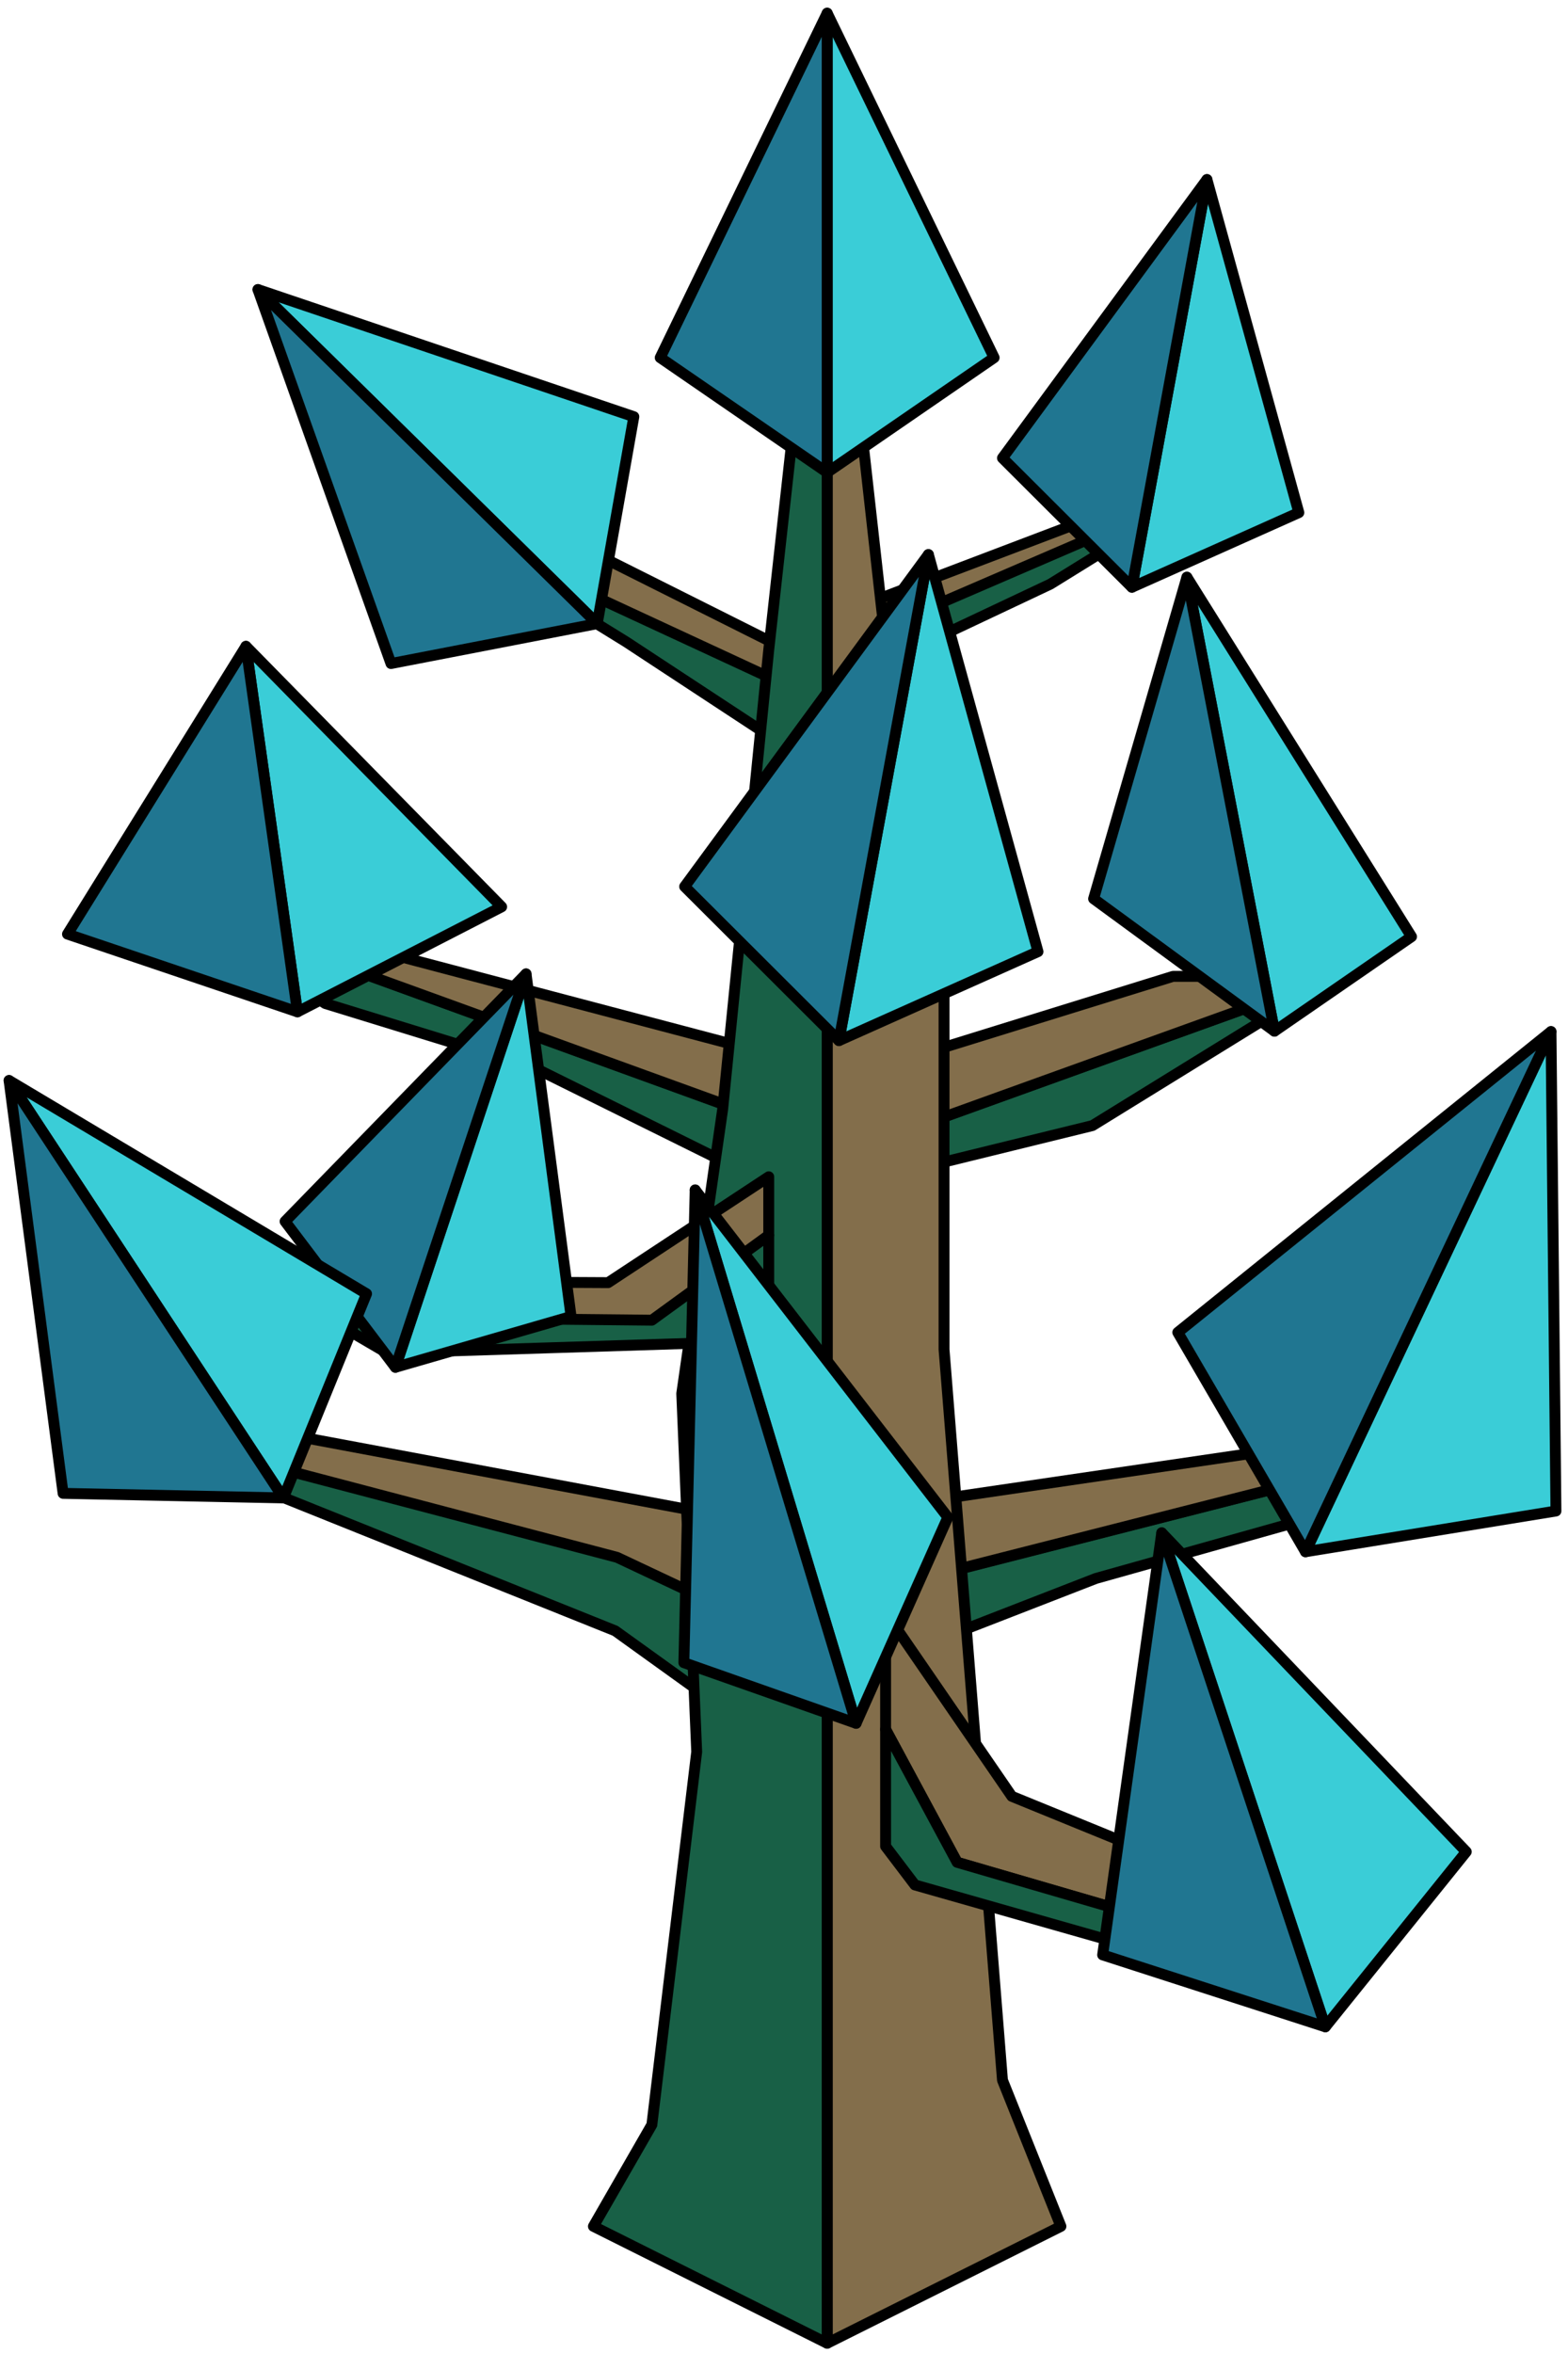 <?xml version="1.0" encoding="UTF-8" standalone="no"?><!DOCTYPE svg PUBLIC "-//W3C//DTD SVG 1.1//EN" "http://www.w3.org/Graphics/SVG/1.1/DTD/svg11.dtd"><svg width="100%" height="100%" viewBox="0 0 144 216" version="1.1" xmlns="http://www.w3.org/2000/svg" xmlns:xlink="http://www.w3.org/1999/xlink" xml:space="preserve" xmlns:serif="http://www.serif.com/" style="fill-rule:evenodd;clip-rule:evenodd;stroke-linecap:round;stroke-linejoin:round;stroke-miterlimit:1.5;"><g id="Tree_other05"><g><path d="M122.532,89.627l-22.206,13.7l-15.105,3.708l-6.973,5.426l-29.116,-14.413l-19.254,-5.925l-14.677,-9.346l62.886,22.834l44.445,-15.984Z" style="fill:#186046;stroke:#000;stroke-width:1px;"/><path d="M122.532,89.627l-14.804,0l-29.48,9.134l-51.944,-13.701l-11.103,-2.283l62.975,22.834l44.356,-15.984Z" style="fill:#836e4b;stroke:#000;stroke-width:1px;"/></g><g><path d="M11.566,129.24l3.26,3.737l41.673,16.729l11.143,8.011l32.999,-12.818l39.722,-11.162l1.95,-3.522l-73.065,18.641l-11.499,-5.99l-46.183,-13.626Z" style="fill:#186046;stroke:#000;stroke-width:1px;"/><path d="M11.566,129.24l16.1,2.683l42.837,8.014l59.275,-8.7l12.535,-1.022l-73.162,18.625l-12.483,-5.88l-42.681,-11.225l-2.421,-2.495Z" style="fill:#836e4b;stroke:#000;stroke-width:1px;"/></g><g><path d="M39.139,47.576l18.379,11.355l13.08,8.593l9.296,-6.085l16.565,-7.817l13.939,-8.628l-37.694,16.111l-33.565,-13.529Z" style="fill:#186046;stroke:#000;stroke-width:1px;"/><path d="M39.139,47.576l9.809,0.393l21.65,10.844l32.396,-12.303l7.404,-1.516l-39.8,17.164l-31.459,-14.582Z" style="fill:#836e4b;stroke:#000;stroke-width:1px;"/></g><g><path d="M81.331,59.154l5.367,21.787l0,42.932l5.366,67.082l5.367,13.417l-21.466,10.733l0,-203.929l5.366,47.978Z" style="fill:#836e4b;stroke:#000;stroke-width:1px;"/><g><path d="M81.331,148.023l11.592,16.876l25.741,10.507l3.923,5.655l-34.688,-10.106l-6.568,-12.199l0,-10.733Z" style="fill:#836e4b;stroke:#000;stroke-width:1px;"/><path d="M81.331,158.756l0,10.733l2.69,3.545l29.619,8.428l8.947,-0.401l-34.688,-10.106l-6.568,-12.199Z" style="fill:#186046;stroke:#000;stroke-width:1px;"/></g><path d="M75.965,11.176l0,203.929l-21.467,-10.733l5.367,-9.327l4.118,-34.23l-1.374,-32.887l3.757,-26.088l4.232,-42.181l5.367,-48.483Z" style="fill:#186046;stroke:#000;stroke-width:1px;"/><g><path d="M70.598,108.025l-14.751,9.718l-21.073,-0.107l-4.889,3.253l31.252,0.937l9.461,-8.435l0,-5.366Z" style="fill:#836e4b;stroke:#000;stroke-width:1px;"/><path d="M70.598,113.391l0,5.367l-4.057,4.461l-31.009,0.977l-5.647,-3.307l29.98,0.301l10.733,-7.799Z" style="fill:#186046;stroke:#000;stroke-width:1px;"/></g></g><g><g><path d="M75.965,1.209l15.333,31.624l-15.333,10.542l0,-42.166Z" style="fill:#3acdd7;stroke:#000;stroke-width:1px;"/><path d="M75.965,1.209l-15.333,31.624l15.333,10.542l0,-42.166Z" style="fill:#207691;stroke:#000;stroke-width:1px;"/></g><g><path d="M110.841,16.483l8.441,30.574l-15.331,6.851l6.89,-37.425Z" style="fill:#3acdd7;stroke:#000;stroke-width:1px;"/><path d="M110.841,16.483l-18.777,25.564l11.887,11.861l6.89,-37.425Z" style="fill:#207691;stroke:#000;stroke-width:1px;"/></g><g><path d="M23.689,26.58l34.521,11.671l-3.362,18.997l-31.159,-30.668Z" style="fill:#3acdd7;stroke:#000;stroke-width:1px;"/><path d="M23.689,26.58l12.217,34.332l18.942,-3.664l-31.159,-30.668Z" style="fill:#207691;stroke:#000;stroke-width:1px;"/></g><g><path d="M85.262,50.909l10.064,36.451l-18.279,8.167l8.215,-44.618Z" style="fill:#3acdd7;stroke:#000;stroke-width:1px;"/><path d="M85.262,50.909l-22.386,30.477l14.171,14.141l8.215,-44.618Z" style="fill:#207691;stroke:#000;stroke-width:1px;"/></g><g><path d="M109.001,52.987l20.629,32.997l-12.588,8.678l-8.041,-41.675Z" style="fill:#3acdd7;stroke:#000;stroke-width:1px;"/><path d="M109.001,52.987l-8.568,29.516l16.609,12.159l-8.041,-41.675Z" style="fill:#207691;stroke:#000;stroke-width:1px;"/></g><g><path d="M22.588,59.33l23.482,23.915l-18.753,9.641l-4.729,-33.556Z" style="fill:#3acdd7;stroke:#000;stroke-width:1px;"/><path d="M22.588,59.33l-16.389,26.419l21.118,7.137l-4.729,-33.556Z" style="fill:#207691;stroke:#000;stroke-width:1px;"/></g><g><path d="M48.311,89.401l4.134,31.448l-16.131,4.665l11.997,-36.113Z" style="fill:#3acdd7;stroke:#000;stroke-width:1px;"/><path d="M48.311,89.401l-22.13,22.722l10.133,13.391l11.997,-36.113Z" style="fill:#207691;stroke:#000;stroke-width:1px;"/></g><g><path d="M0.833,99.187l32.829,19.578l-7.636,18.74l-25.193,-38.318Z" style="fill:#3acdd7;stroke:#000;stroke-width:1px;"/><path d="M0.833,99.187l4.961,37.9l20.232,0.418l-25.193,-38.318Z" style="fill:#207691;stroke:#000;stroke-width:1px;"/></g><g><path d="M142.438,94.696l0.455,44.012l-23.001,3.74l22.546,-47.752Z" style="fill:#3acdd7;stroke:#000;stroke-width:1px;"/><path d="M142.438,94.696l-34.274,27.615l11.728,20.137l22.546,-47.752Z" style="fill:#207691;stroke:#000;stroke-width:1px;"/></g><g><path d="M106.691,140.71l27.966,29.277l-12.941,16.071l-15.025,-45.348Z" style="fill:#3acdd7;stroke:#000;stroke-width:1px;"/><path d="M106.691,140.71l-5.428,38.745l20.453,6.603l-15.025,-45.348Z" style="fill:#207691;stroke:#000;stroke-width:1px;"/></g><g><path d="M63.843,109.234l23.205,30.048l-8.427,18.914l-14.778,-48.962Z" style="fill:#3acdd7;stroke:#000;stroke-width:1px;"/><path d="M63.843,109.234l-1.039,43.395l15.817,5.567l-14.778,-48.962Z" style="fill:#207691;stroke:#000;stroke-width:1px;"/></g></g></g></svg>